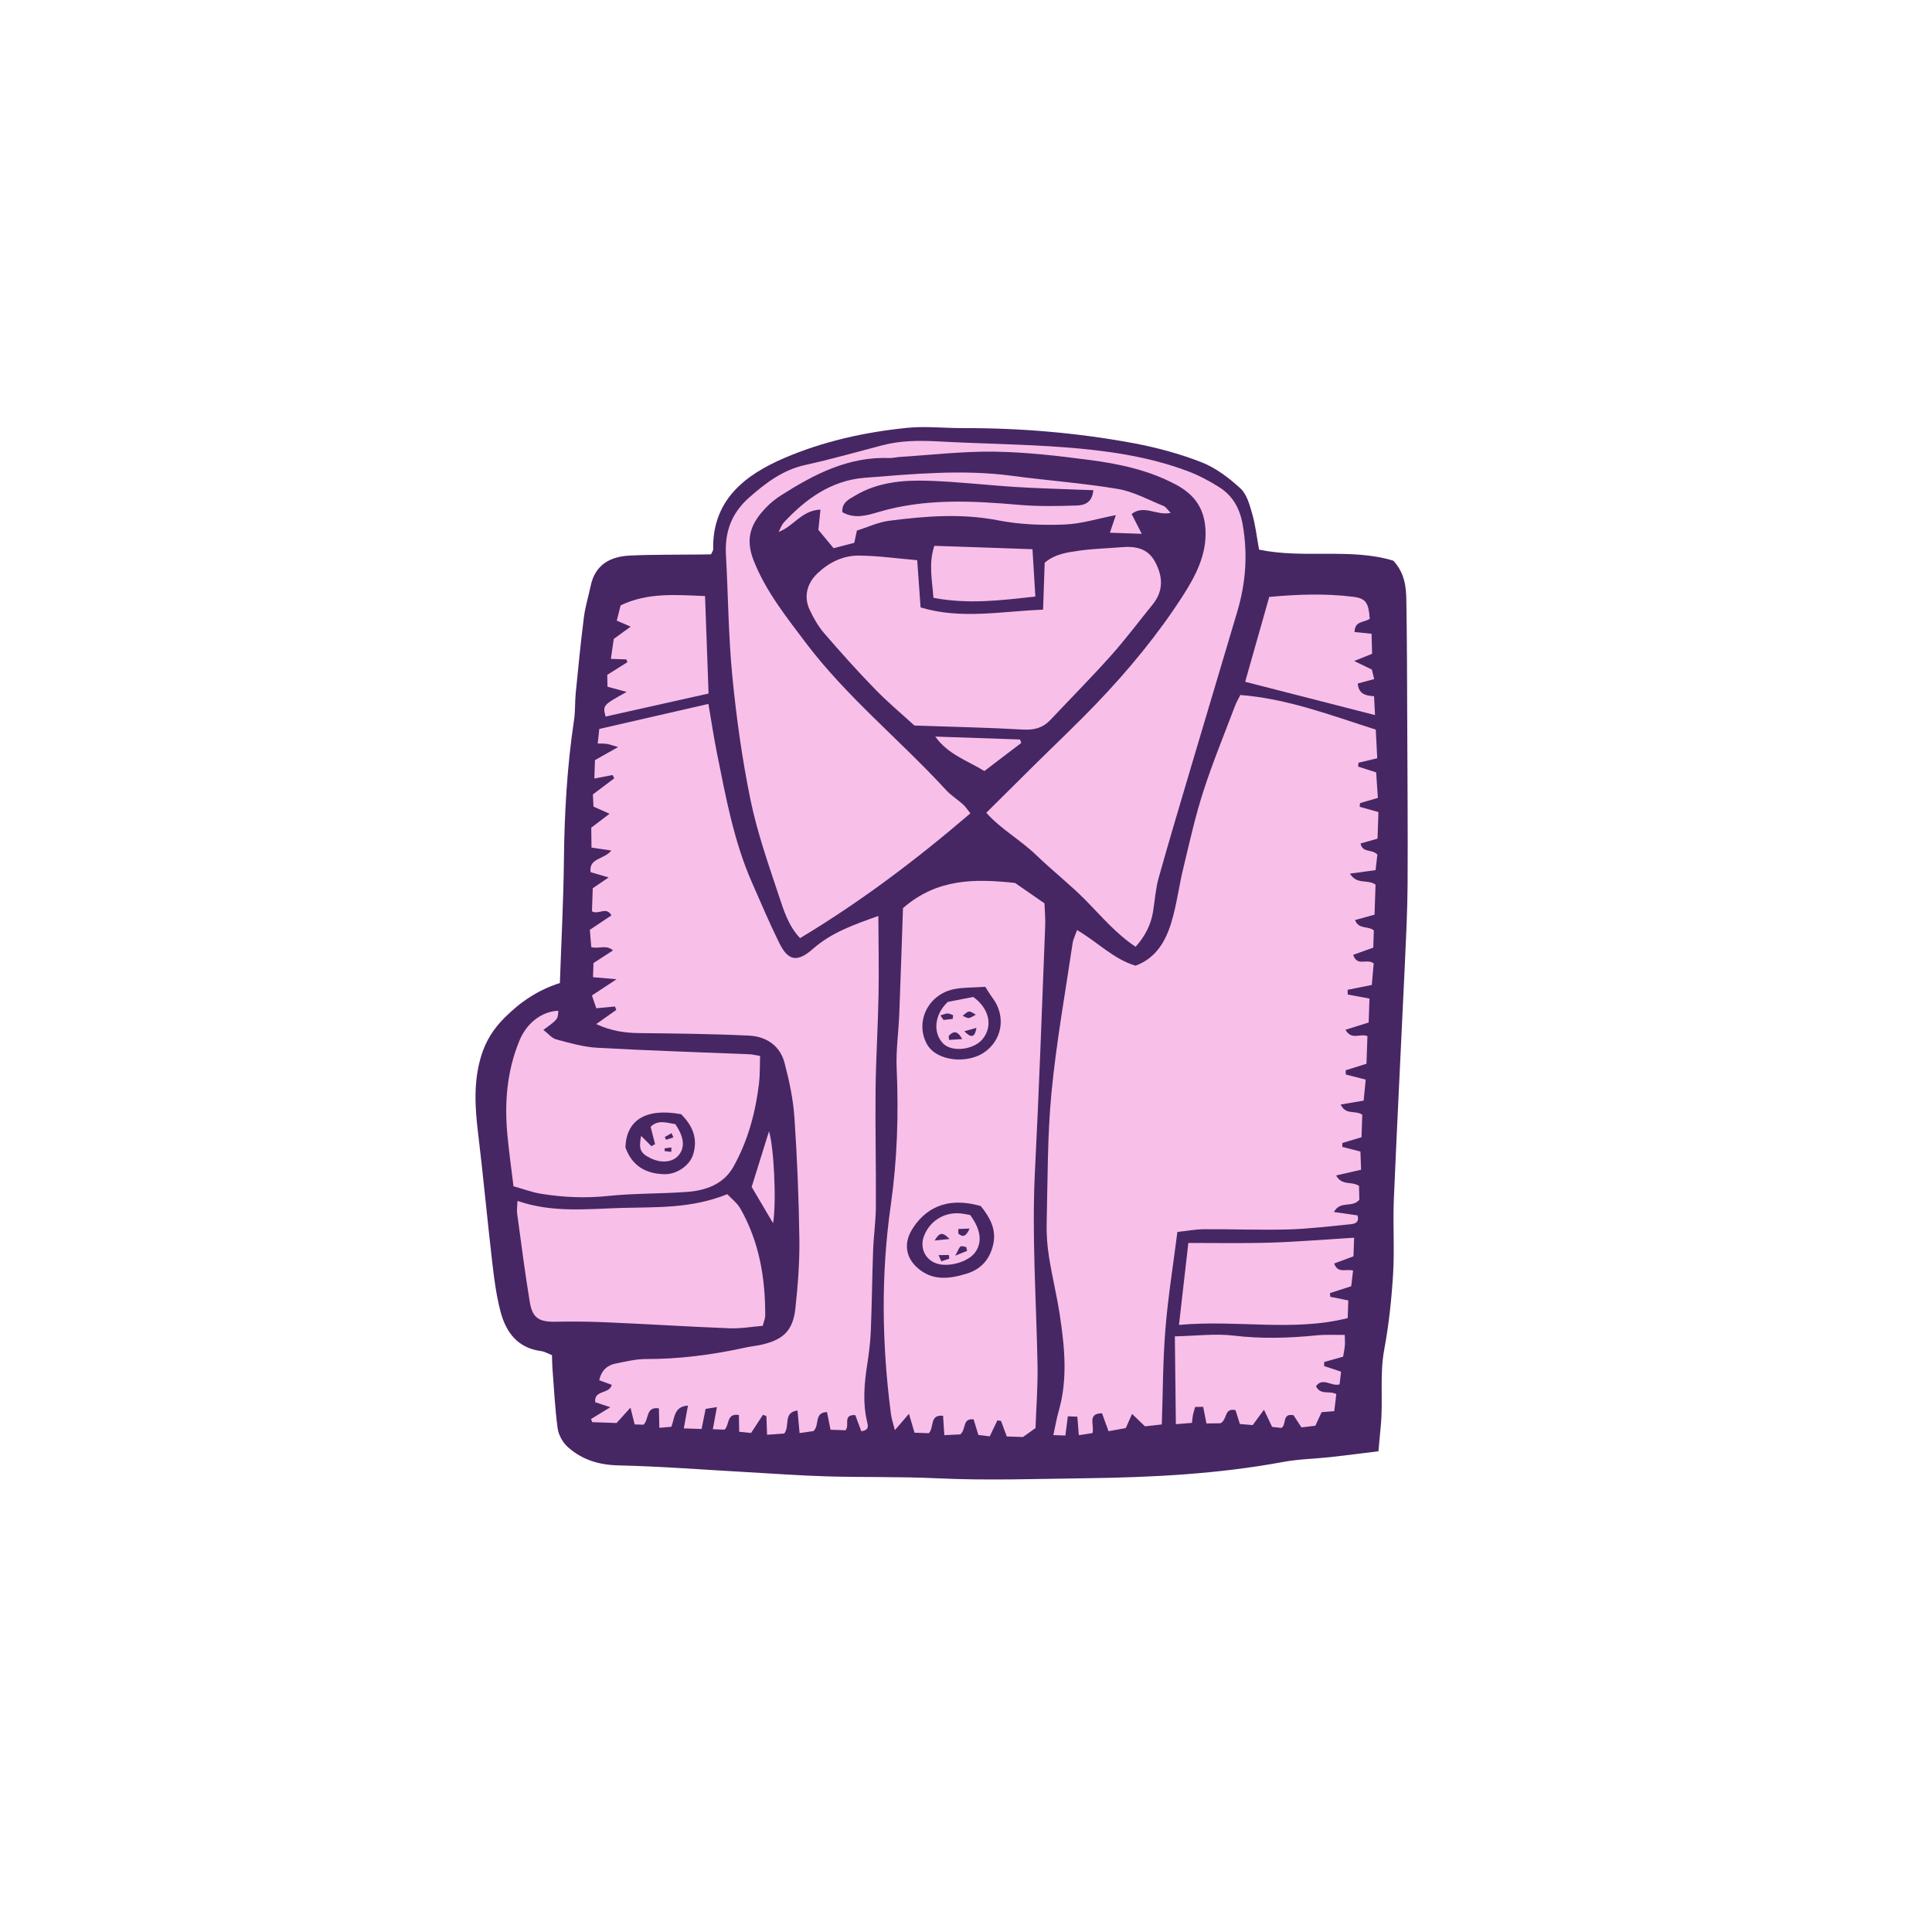 <svg version="1.1" id="svg" xmlns="http://www.w3.org/2000/svg" xmlns:xlink="http://www.w3.org/1999/xlink" x="0px" y="0px"
	 width="200.001px" height="200px" viewBox="0 0 200.001 200" enable-background="new 0 0 200.001 200" xml:space="preserve">
<path class="stroke" fill="#472664"  d="M145.714,91.593c0.032-5.666-0.014-11.331-0.037-16.996c-0.018-4.152-0.021-8.305-0.091-12.457
	c-0.024-1.399-0.167-2.818-1.349-4.098c-4.41-1.344-9.234-0.175-13.898-1.143c-0.237-1.298-0.371-2.521-0.704-3.688
	c-0.267-0.936-0.558-2.036-1.22-2.647c-1.186-1.09-2.556-2.133-4.038-2.712c-2.271-0.886-4.67-1.534-7.072-1.98
	c-5.818-1.079-11.703-1.57-17.627-1.554c-1.925,0.006-3.869-0.218-5.773-0.027c-4.376,0.44-8.703,1.399-12.718,3.126
	c-4.02,1.729-7.456,4.316-7.359,9.448c0.002,0.151-0.128,0.305-0.224,0.518c-0.35,0.007-0.689,0.015-1.03,0.02
	c-2.456,0.03-4.916-0.005-7.368,0.109c-2.03,0.096-3.604,0.938-4.062,3.148c-0.227,1.086-0.563,2.157-0.701,3.254
	c-0.33,2.605-0.586,5.221-0.844,7.835c-0.092,0.93-0.037,1.877-0.176,2.798c-0.721,4.807-0.996,9.639-1.046,14.497
	c-0.046,4.2-0.27,8.399-0.418,12.72c-2.258,0.71-4.099,1.957-5.736,3.601c-1.155,1.159-1.945,2.406-2.415,3.964
	c-0.803,2.653-0.642,5.298-0.315,7.989c0.54,4.465,0.95,8.943,1.469,13.41c0.194,1.68,0.417,3.372,0.841,5.006
	c0.559,2.158,1.756,3.811,4.21,4.131c0.378,0.051,0.735,0.27,1.13,0.421c0.015,0.49,0.01,0.894,0.041,1.295
	c0.163,2.095,0.263,4.201,0.543,6.279c0.092,0.685,0.522,1.46,1.039,1.925c1.479,1.336,3.242,1.87,5.295,1.914
	c4.319,0.097,8.633,0.437,12.948,0.677c2.861,0.158,5.718,0.373,8.579,0.458c3.8,0.111,7.605,0.019,11.4,0.198
	c5.149,0.244,10.287,0.063,15.435-0.004c6.854-0.091,13.662-0.435,20.415-1.688c1.601-0.298,3.25-0.321,4.873-0.499
	c1.616-0.178,3.23-0.391,4.984-0.604c0.089-0.958,0.164-1.82,0.247-2.679c0.25-2.611-0.134-5.234,0.354-7.855
	c0.481-2.578,0.758-5.209,0.918-7.83c0.156-2.561-0.033-5.142,0.076-7.706c0.341-8.057,0.761-16.107,1.131-24.161
	C145.551,97.203,145.696,94.397,145.714,91.593z"/>
<path fill-rule="evenodd" clip-rule="evenodd" fill="#f8bfe9" class="fill" d="M111.495,96.279c2.112,1.23,3.754,2.997,6.054,3.689
	c2.104-0.771,3.099-2.503,3.691-4.42c0.566-1.834,0.794-3.769,1.247-5.641c0.644-2.665,1.234-5.354,2.074-7.959
	c0.967-3,2.174-5.922,3.288-8.874c0.141-0.373,0.349-0.719,0.551-1.127c4.884,0.38,9.354,2.097,14.02,3.583
	c0.053,1.028,0.103,1.99,0.152,2.966c-0.767,0.183-1.351,0.322-1.935,0.461c-0.017,0.133-0.031,0.266-0.047,0.399
	c0.553,0.177,1.105,0.354,1.87,0.599c0.055,0.816,0.115,1.714,0.177,2.644c-0.696,0.204-1.271,0.372-1.847,0.54
	c-0.012,0.127-0.023,0.253-0.036,0.381c0.605,0.169,1.21,0.337,1.943,0.542c-0.03,0.878-0.061,1.783-0.095,2.754
	c-0.587,0.168-1.16,0.332-1.758,0.503c0.229,1.024,1.161,0.533,1.743,1.147c-0.051,0.443-0.123,1.047-0.188,1.611
	c-0.923,0.126-1.689,0.229-2.651,0.361c0.724,1.184,1.805,0.548,2.65,1.139c-0.033,0.951-0.07,2.022-0.107,3.111
	c-0.658,0.181-1.305,0.357-2.019,0.554c0.389,1.009,1.321,0.566,1.948,1.075c-0.019,0.516-0.04,1.126-0.062,1.783
	c-0.704,0.251-1.383,0.495-2.077,0.744c0.411,1.263,1.423,0.331,2.124,0.889c-0.062,0.694-0.132,1.483-0.197,2.229
	c-0.923,0.186-1.713,0.344-2.503,0.501c0.004,0.164,0.009,0.327,0.012,0.492c0.705,0.131,1.409,0.262,2.251,0.417
	c-0.027,0.82-0.057,1.659-0.083,2.477c-0.806,0.253-1.552,0.487-2.398,0.752c0.627,1.118,1.489,0.353,2.271,0.654
	c-0.032,0.896-0.063,1.843-0.1,2.865c-0.695,0.218-1.426,0.446-2.155,0.676c0.005,0.146,0.009,0.293,0.016,0.439
	c0.619,0.158,1.239,0.316,2.06,0.526c-0.068,0.694-0.142,1.418-0.215,2.174c-0.809,0.139-1.515,0.258-2.375,0.406
	c0.532,1.134,1.492,0.548,2.235,1.054c-0.024,0.692-0.053,1.519-0.079,2.332c-0.73,0.219-1.359,0.407-1.987,0.596
	c-0.001,0.135-0.003,0.27-0.003,0.403c0.572,0.147,1.146,0.296,1.877,0.483c0.021,0.573,0.043,1.193,0.068,1.883
	c-0.868,0.197-1.665,0.379-2.586,0.588c0.607,1.104,1.554,0.56,2.373,1.082c0.011,0.446,0.025,1.043,0.033,1.439
	c-0.773,0.889-1.952,0.032-2.632,1.267c0.909,0.13,1.662,0.237,2.438,0.348c0.204,0.635-0.157,0.865-0.673,0.913
	c-2.15,0.202-4.303,0.482-6.459,0.542c-2.917,0.081-5.84-0.04-8.757-0.021c-0.913,0.006-1.826,0.184-2.755,0.283
	c-0.439,3.479-0.973,6.761-1.24,10.066c-0.263,3.245-0.257,6.514-0.372,9.859c-0.641,0.072-1.211,0.135-1.741,0.195
	c-0.43-0.412-0.814-0.782-1.337-1.284c-0.271,0.607-0.446,1.004-0.648,1.461c-0.553,0.102-1.117,0.207-1.788,0.33
	c-0.234-0.646-0.445-1.226-0.677-1.858c-1.551,0.018-0.771,1.191-0.984,2.05c-0.399,0.061-0.868,0.134-1.415,0.217
	c-0.061-0.737-0.106-1.292-0.155-1.916c-0.347-0.011-0.611-0.021-0.982-0.034c-0.086,0.677-0.167,1.293-0.254,1.984
	c-0.39-0.012-0.761-0.025-1.247-0.042c0.203-0.92,0.335-1.726,0.559-2.505c0.945-3.3,0.608-6.613,0.11-9.917
	c-0.305-2.021-0.801-4.011-1.12-6.027c-0.181-1.151-0.271-2.332-0.242-3.496c0.113-4.504,0.069-9.027,0.5-13.506
	c0.495-5.169,1.423-10.299,2.183-15.442C111.095,97.227,111.313,96.808,111.495,96.279z"/>
<path fill-rule="evenodd" clip-rule="evenodd" fill="#f8bfe9" class="fill" d="M62.031,142.881c0.24-1.061,0.856-1.559,1.714-1.729
	c1.027-0.204,2.069-0.465,3.104-0.463c3.469,0.007,6.874-0.435,10.252-1.176c0.569-0.126,1.155-0.183,1.722-0.31
	c2.264-0.505,3.267-1.466,3.515-3.755c0.257-2.376,0.445-4.779,0.414-7.167c-0.06-4.205-0.228-8.412-0.514-12.608
	c-0.131-1.905-0.535-3.816-1.028-5.669c-0.473-1.772-1.906-2.711-3.659-2.796c-3.792-0.182-7.592-0.221-11.388-0.262
	c-1.478-0.017-2.886-0.214-4.444-0.933c0.787-0.555,1.433-1.01,2.078-1.467c-0.045-0.117-0.089-0.234-0.136-0.354
	c-0.598,0.057-1.195,0.114-1.933,0.182c-0.128-0.375-0.269-0.783-0.452-1.324c0.764-0.503,1.462-0.962,2.547-1.677
	c-1.037-0.093-1.673-0.149-2.434-0.217c0.016-0.481,0.032-0.968,0.049-1.462c0.658-0.425,1.279-0.826,2.021-1.307
	c-0.73-0.637-1.449-0.122-2.25-0.343c-0.045-0.538-0.096-1.145-0.149-1.789c0.79-0.528,1.508-1.009,2.236-1.497
	c-0.542-0.968-1.341-0.014-2.016-0.423c0.024-0.74,0.052-1.539,0.081-2.385c0.474-0.322,0.937-0.636,1.646-1.118
	c-0.766-0.224-1.276-0.374-1.871-0.547c-0.191-1.485,1.384-1.283,2.147-2.237c-0.698-0.104-1.264-0.188-2.051-0.306
	c-0.007-0.629-0.014-1.298-0.023-2.063c0.593-0.451,1.174-0.892,1.891-1.438c-0.588-0.262-1.083-0.483-1.662-0.741
	c-0.021-0.409-0.043-0.86-0.062-1.26c0.791-0.596,1.5-1.131,2.21-1.667c-0.057-0.114-0.112-0.228-0.169-0.343
	c-0.585,0.112-1.17,0.225-1.889,0.363c0.022-0.667,0.044-1.268,0.065-1.907c0.739-0.417,1.431-0.807,2.397-1.352
	c-0.576-0.164-0.866-0.274-1.164-0.324c-0.27-0.046-0.551-0.027-0.952-0.041c0.052-0.494,0.095-0.877,0.163-1.508
	c3.713-0.852,7.437-1.706,11.299-2.593c0.32,1.859,0.563,3.519,0.896,5.162c0.913,4.525,1.742,9.078,3.617,13.342
	c0.914,2.083,1.805,4.18,2.809,6.221c0.949,1.938,1.908,2.036,3.525,0.611c1.913-1.684,4.267-2.506,6.746-3.384
	c0.01,2.84,0.069,5.506,0.019,8.172c-0.06,3.271-0.271,6.541-0.308,9.813c-0.042,4.033,0.057,8.07,0.032,12.104
	c-0.009,1.515-0.231,3.025-0.287,4.542c-0.102,2.8-0.126,5.604-0.241,8.403c-0.049,1.164-0.205,2.326-0.381,3.479
	c-0.294,1.919-0.457,3.834-0.022,5.755c0.101,0.438,0.315,0.957-0.579,1.074c-0.199-0.533-0.41-1.102-0.621-1.671
	c-1.349-0.067-0.543,1.068-1.014,1.57c-0.438-0.016-0.947-0.033-1.549-0.054c-0.121-0.606-0.239-1.2-0.367-1.832
	c-1.377,0.064-0.723,1.327-1.396,1.97c-0.329,0.048-0.829,0.119-1.442,0.206c-0.076-0.829-0.143-1.545-0.216-2.338
	c-1.532,0.229-0.746,1.565-1.37,2.386c-0.466,0.033-1.075,0.077-1.78,0.126c-0.026-0.746-0.048-1.336-0.069-1.925
	c-0.118-0.048-0.237-0.094-0.356-0.141c-0.377,0.58-0.755,1.159-1.229,1.884c-0.279-0.029-0.717-0.073-1.231-0.125
	c-0.012-0.646-0.022-1.194-0.033-1.736c-1.298-0.204-0.952,1.008-1.478,1.515c-0.341-0.012-0.716-0.024-1.218-0.042
	c0.144-0.784,0.266-1.444,0.422-2.293c-0.482,0.079-0.828,0.134-1.17,0.188c-0.146,0.727-0.269,1.346-0.417,2.079
	c-0.61-0.021-1.152-0.039-1.841-0.062c0.147-0.808,0.278-1.521,0.431-2.361c-1.476,0.101-1.358,1.276-1.723,2.196
	c-0.335,0.028-0.716,0.061-1.238,0.104c-0.016-0.705-0.03-1.317-0.047-2.011c-1.391-0.213-1.008,1.169-1.596,1.692
	c-0.242-0.008-0.528-0.019-0.914-0.032c-0.11-0.444-0.223-0.892-0.434-1.736c-0.621,0.688-1.02,1.13-1.437,1.591
	c-0.829-0.029-1.673-0.058-2.517-0.087c-0.043-0.108-0.085-0.216-0.129-0.323c0.589-0.361,1.179-0.723,1.998-1.225
	c-0.658-0.218-1.103-0.366-1.564-0.519c-0.139-1.301,1.448-0.805,1.716-1.792C62.938,143.221,62.533,143.069,62.031,142.881z"/>
<path fill-rule="evenodd" clip-rule="evenodd" fill="#f8bfe9" class="fill" d="M102.101,84.137c1.805-1.792,3.334-3.312,4.865-4.828
	c2.199-2.175,4.451-4.297,6.589-6.53c3.276-3.423,6.298-7.078,8.864-11.059c1.315-2.041,2.5-4.256,2.374-6.851
	c-0.106-2.155-1.057-3.631-3.062-4.701c-2.864-1.529-5.929-2.16-9.053-2.567c-3.24-0.424-6.511-0.8-9.774-0.844
	c-3.26-0.044-6.527,0.344-9.789,0.548c-0.35,0.022-0.697,0.123-1.044,0.109c-4.256-0.161-7.815,1.692-11.252,3.887
	c-0.54,0.344-1.049,0.759-1.493,1.217c-1.51,1.562-2.249,3.119-1.311,5.498c1.257,3.185,3.31,5.745,5.305,8.402
	c4.274,5.695,9.838,10.162,14.621,15.373c0.509,0.554,1.176,0.962,1.738,1.471c0.279,0.253,0.489,0.581,0.777,0.934
	c-5.605,4.806-11.36,9.153-17.635,12.922c-1.196-1.267-1.684-2.853-2.186-4.367c-1.086-3.27-2.241-6.545-2.936-9.908
	c-0.871-4.224-1.464-8.522-1.887-12.817c-0.41-4.18-0.43-8.396-0.663-12.593c-0.132-2.374,0.579-4.317,2.403-5.928
	c1.734-1.53,3.499-2.865,5.833-3.377c2.679-0.588,5.321-1.345,7.977-2.037c1.892-0.493,3.804-0.504,5.744-0.398
	c4.377,0.24,8.767,0.282,13.134,0.614c4.314,0.329,8.611,0.93,12.699,2.461c1.141,0.427,2.239,1.012,3.271,1.662
	c1.401,0.883,2.136,2.199,2.433,3.877c0.539,3.068,0.321,6.05-0.562,9.012c-1.57,5.264-3.141,10.528-4.702,15.795
	c-1.16,3.92-2.336,7.836-3.438,11.772c-0.312,1.117-0.389,2.301-0.572,3.454c-0.218,1.363-0.803,2.542-1.812,3.672
	c-1.984-1.32-3.473-3.086-5.09-4.736c-1.634-1.666-3.49-3.11-5.172-4.733C105.638,86.945,103.568,85.8,102.101,84.137z"/>
<path fill-rule="evenodd" clip-rule="evenodd" fill="#f8bfe9" class="fill" d="M93.477,94.01c3.53-3.088,7.462-3.053,11.604-2.605
	c0.912,0.631,1.914,1.326,3.045,2.11c0.027,0.778,0.104,1.584,0.071,2.385c-0.335,8.411-0.624,16.824-1.054,25.231
	c-0.346,6.73,0.138,13.438,0.262,20.155c0.041,2.212-0.134,4.429-0.207,6.546c-0.535,0.382-0.911,0.65-1.301,0.929
	c-0.565-0.02-1.136-0.039-1.673-0.058c-0.22-0.588-0.409-1.097-0.597-1.606c-0.126-0.021-0.25-0.041-0.376-0.062
	c-0.248,0.521-0.498,1.041-0.794,1.656c-0.335-0.041-0.725-0.088-1.177-0.145c-0.172-0.564-0.336-1.098-0.492-1.614
	c-1.203-0.129-0.736,1.039-1.38,1.557c-0.405,0.021-0.967,0.048-1.652,0.078c-0.047-0.724-0.086-1.332-0.129-2.006
	c-1.432-0.156-0.896,1.231-1.481,1.806c-0.452-0.016-0.963-0.034-1.476-0.052c-0.173-0.589-0.327-1.118-0.575-1.959
	c-0.55,0.639-0.922,1.07-1.457,1.69c-0.17-0.679-0.34-1.149-0.404-1.633c-0.943-7.219-1.056-14.418-0.02-21.662
	c0.667-4.678,0.819-9.421,0.608-14.167c-0.082-1.855,0.196-3.728,0.27-5.594C93.235,101.314,93.351,97.637,93.477,94.01z
	 M101.534,124.856c-3.707-1.074-5.883,0.423-7.111,2.405c-0.883,1.427-0.668,2.897,0.532,3.969c1.549,1.384,3.301,1.178,5.112,0.62
	c1.566-0.483,2.439-1.561,2.764-3.094C103.147,127.254,102.482,126.031,101.534,124.856z M101.995,102.154
	c-1.352,0.092-2.298,0.057-3.201,0.236c-2.707,0.534-4.057,3.34-2.883,5.614c0.98,1.902,4.189,2.124,5.916,0.979
	c1.93-1.277,2.346-3.769,0.929-5.669C102.476,102.939,102.238,102.529,101.995,102.154z"/>
<path fill-rule="evenodd" clip-rule="evenodd" fill="#f8bfe9" class="fill" d="M94.664,75.108c-1.155-1.058-2.68-2.33-4.059-3.744
	c-1.834-1.881-3.587-3.844-5.304-5.831c-0.602-0.696-1.066-1.537-1.469-2.372c-0.654-1.359-0.318-2.753,0.801-3.815
	c1.194-1.13,2.641-1.839,4.256-1.831c1.967,0.009,3.933,0.296,6.061,0.477c0.121,1.713,0.229,3.208,0.349,4.887
	c4.155,1.264,8.347,0.403,12.681,0.232c0.061-1.728,0.113-3.288,0.167-4.858c1.07-0.91,2.364-1.078,3.613-1.253
	c1.445-0.202,2.911-0.233,4.366-0.355c1.43-0.119,2.701,0.115,3.449,1.517c0.813,1.521,0.892,3.007-0.256,4.421
	c-1.436,1.769-2.804,3.599-4.319,5.296c-2.024,2.264-4.167,4.422-6.249,6.636c-0.778,0.827-1.672,1.078-2.83,1.011
	C102.378,75.321,98.823,75.251,94.664,75.108z"/>
<path fill-rule="evenodd" clip-rule="evenodd" fill="#f8bfe9" class="fill" d="M78.684,109.312c-0.035,1.002-0.002,1.924-0.109,2.829
	c-0.362,3.041-1.157,5.976-2.657,8.649c-0.994,1.772-2.807,2.442-4.73,2.591c-2.738,0.209-5.5,0.138-8.227,0.424
	c-2.358,0.249-4.668,0.146-6.979-0.231c-0.9-0.147-1.771-0.477-2.826-0.772c-0.223-1.843-0.466-3.563-0.629-5.292
	c-0.315-3.36-0.057-6.652,1.256-9.812c0.744-1.791,2.298-3.002,4.008-3.064c-0.031,0.878-0.031,0.878-1.541,1.978
	c0.48,0.366,0.861,0.859,1.34,0.988c1.397,0.377,2.824,0.786,4.256,0.866c5.254,0.292,10.513,0.456,15.769,0.672
	C77.844,109.146,78.073,109.211,78.684,109.312z M70.507,115.342c-3.623-0.662-5.657,0.582-5.764,3.424
	c0.664,1.921,2.109,2.738,4.018,2.787c1.301,0.032,2.633-0.892,2.992-2.038C72.284,117.825,71.644,116.465,70.507,115.342z"/>
<path fill-rule="evenodd" clip-rule="evenodd" fill="#f8bfe9" class="fill" d="M75.285,123.622c0.448,0.48,1.026,0.906,1.352,1.479
	c1.958,3.435,2.597,7.197,2.579,11.1c-0.002,0.278-0.131,0.554-0.255,1.048c-1.131,0.092-2.278,0.299-3.415,0.255
	c-4.256-0.165-8.507-0.431-12.762-0.619c-1.746-0.077-3.498-0.093-5.245-0.059c-1.717,0.034-2.421-0.363-2.696-2.038
	c-0.505-3.05-0.891-6.119-1.31-9.181c-0.045-0.325,0.015-0.666,0.037-1.291c3.662,1.27,7.272,0.826,10.861,0.727
	C67.974,124.944,71.558,125.131,75.285,123.622z"/>
<path fill-rule="evenodd" clip-rule="evenodd" fill="#f8bfe9" class="fill" d="M122.048,137.154c0.335-2.944,0.637-5.588,0.969-8.484
	c2.842-0.005,5.681,0.056,8.513-0.033c2.843-0.09,5.68-0.329,8.649-0.51c-0.027,0.763-0.047,1.312-0.067,1.927
	c-0.647,0.24-1.32,0.49-2.001,0.746c0.4,1.062,1.172,0.53,1.96,0.723c-0.069,0.58-0.138,1.166-0.192,1.626
	c-0.853,0.275-1.529,0.493-2.205,0.714c0.012,0.127,0.023,0.256,0.035,0.383c0.579,0.115,1.159,0.231,1.867,0.374
	c-0.021,0.614-0.042,1.224-0.062,1.83C133.855,137.879,128.128,136.608,122.048,137.154z"/>
<path fill-rule="evenodd" clip-rule="evenodd" fill="#f8bfe9" class="fill" d="M124.553,145.635c-0.319,0.006-0.539,0.008-0.831,0.014
	c-0.082,0.292-0.17,0.558-0.228,0.83c-0.048,0.223-0.058,0.452-0.101,0.816c-0.51,0.04-0.987,0.081-1.668,0.137
	c-0.035-3.071-0.067-5.955-0.104-9.092c2.171-0.047,4.157-0.308,6.086-0.078c2.868,0.342,5.693,0.264,8.544-0.023
	c0.958-0.096,1.932-0.038,2.958-0.052c0.009,0.528,0.039,0.814,0.011,1.093c-0.037,0.399-0.119,0.795-0.178,1.162
	c-0.705,0.198-1.329,0.373-1.953,0.549c-0.007,0.14-0.015,0.282-0.021,0.422c0.555,0.185,1.11,0.368,1.76,0.585
	c-0.051,0.419-0.101,0.861-0.152,1.31c-0.832,0.263-1.727-0.782-2.441,0.188c0.433,0.965,1.386,0.43,2.101,0.822
	c-0.065,0.545-0.132,1.105-0.212,1.765c-0.442,0.037-0.816,0.066-1.312,0.107c-0.186,0.399-0.393,0.854-0.646,1.403
	c-0.45,0.055-0.958,0.115-1.438,0.171c-0.331-0.504-0.604-0.926-0.825-1.262c-1.215-0.215-0.691,0.93-1.237,1.318
	c-0.285-0.03-0.622-0.068-0.979-0.107c-0.243-0.515-0.474-1.001-0.841-1.776c-0.475,0.647-0.79,1.077-1.167,1.591
	c-0.37-0.032-0.823-0.07-1.329-0.113c-0.161-0.519-0.311-0.995-0.448-1.434c-1.214-0.269-0.819,0.996-1.563,1.356
	c-0.344,0.005-0.856,0.012-1.447,0.019C124.771,146.759,124.667,146.224,124.553,145.635z"/>
<path fill-rule="evenodd" clip-rule="evenodd" fill="#f8bfe9" class="fill" d="M141.798,64.054c-0.594,0.423-1.563,0.194-1.572,1.376
	c0.548,0.054,1.085,0.107,1.759,0.174c0.019,0.665,0.037,1.348,0.057,2.079c-0.53,0.212-0.989,0.396-1.86,0.744
	c0.798,0.386,1.262,0.61,1.834,0.888c0.053,0.217,0.132,0.542,0.24,0.981c-0.601,0.163-1.122,0.305-1.703,0.463
	c0.085,1.018,0.732,1.268,1.691,1.311c0.031,0.621,0.062,1.222,0.098,1.955c-4.584-1.176-8.961-2.298-13.441-3.447
	c0.812-2.862,1.634-5.764,2.49-8.784c2.906-0.268,5.814-0.377,8.713-0.011C141.404,61.947,141.677,62.416,141.798,64.054z"/>
<path fill-rule="evenodd" clip-rule="evenodd" fill="#f8bfe9" class="fill" d="M84.717,54.849c0.069-0.659,0.139-1.316,0.219-2.095
	c-1.986,0.086-2.796,1.765-4.333,2.303c0.179-0.329,0.301-0.713,0.549-0.98c2.288-2.458,4.92-4.352,8.394-4.622
	c5.067-0.395,10.136-0.881,15.227-0.199c3.646,0.489,7.325,0.75,10.948,1.359c1.633,0.274,3.168,1.136,4.734,1.764
	c0.232,0.093,0.393,0.371,0.737,0.712c-1.438,0.334-2.731-0.891-4.044,0.114c0.34,0.67,0.641,1.261,1.044,2.055
	c-1.192-0.041-2.195-0.076-3.294-0.114c0.205-0.609,0.399-1.188,0.613-1.821c-1.855,0.357-3.592,0.913-5.346,0.976
	c-2.264,0.081-4.586,0.005-6.801-0.428c-3.805-0.744-7.558-0.452-11.322,0.037c-1.135,0.147-2.223,0.666-3.337,1.016
	c-0.101,0.478-0.179,0.85-0.268,1.265c-0.763,0.198-1.487,0.386-2.147,0.557C85.757,56.105,85.291,55.541,84.717,54.849z
	 M113.181,50.744c-0.65-0.022-1.104-0.035-1.558-0.054c-2.15-0.088-4.304-0.14-6.449-0.276c-3.026-0.192-6.044-0.548-9.071-0.646
	c-2.63-0.083-5.262,0.142-7.609,1.555c-0.622,0.374-1.368,0.702-1.293,1.699c1.282,0.729,2.564,0.33,3.744-0.019
	c4.811-1.422,9.674-1.167,14.574-0.739c1.965,0.171,3.955,0.13,5.931,0.067C112.22,52.307,113.073,52.066,113.181,50.744z"/>
<path fill-rule="evenodd" clip-rule="evenodd" fill="#f8bfe9" class="fill" d="M72.986,61.703c0.126,3.427,0.243,6.671,0.365,10.091
	c-3.644,0.815-7.152,1.6-10.659,2.384c-0.304-1.171-0.304-1.171,2.18-2.55c-0.722-0.196-1.293-0.351-1.988-0.54
	c-0.006-0.434-0.012-0.866-0.02-1.228c0.773-0.486,1.43-0.899,2.087-1.312c-0.036-0.095-0.073-0.19-0.109-0.286
	c-0.475-0.016-0.944-0.033-1.603-0.056c0.105-0.731,0.202-1.4,0.298-2.064c0.552-0.402,1.056-0.769,1.746-1.271
	c-0.552-0.241-0.929-0.405-1.435-0.625c0.131-0.51,0.268-1.05,0.402-1.579C67.023,61.331,69.866,61.578,72.986,61.703z"/>
<path fill-rule="evenodd" clip-rule="evenodd" fill="#f8bfe9" class="fill" d="M106.882,56.855c0.097,1.608,0.191,3.155,0.299,4.896
	c-3.603,0.408-6.973,0.817-10.554,0.136c-0.12-1.794-0.524-3.534,0.097-5.383C100.088,56.62,103.331,56.732,106.882,56.855z"/>
<path fill-rule="evenodd" clip-rule="evenodd" fill="#f8bfe9" class="fill" d="M96.821,76.25c2.924,0.101,5.846,0.202,8.768,0.302
	c0.046,0.118,0.091,0.236,0.137,0.353c-1.256,0.958-2.514,1.916-3.823,2.913C100.14,78.728,98.153,78.12,96.821,76.25z"/>
<path fill-rule="evenodd" clip-rule="evenodd" fill="#f8bfe9" class="fill" d="M77.812,122.872c0.632-2.028,1.218-3.906,1.795-5.761
	c0.494,1.575,0.795,7.188,0.425,9.521C79.206,125.234,78.522,124.076,77.812,122.872z"/>
<path fill-rule="evenodd" clip-rule="evenodd" fill="#f8bfe9" class="fill" d="M100.424,125.772c1.142,1.518,1.285,2.892,0.485,3.926
	c-0.754,0.973-2.775,1.521-3.994,1.085c-1.177-0.423-1.718-1.645-1.26-2.838c0.592-1.53,2.039-2.456,3.683-2.338
	C99.683,125.632,100.023,125.711,100.424,125.772z M100.114,129.492c-0.03-0.133-0.06-0.267-0.089-0.399
	c-0.199-0.025-0.459-0.141-0.584-0.055c-0.171,0.117-0.238,0.384-0.552,0.948C99.549,129.72,99.831,129.605,100.114,129.492z
	 M99.206,127.227c-0.001,0.156,0,0.312-0.002,0.467c0.428,0.384,0.777,0.374,1.167-0.511
	C99.87,127.201,99.538,127.215,99.206,127.227z M96.755,128.419c0.587-0.062,0.924-0.097,1.535-0.16
	C97.587,127.515,97.251,127.57,96.755,128.419z M97.163,129.93c0.144,0.33,0.188,0.43,0.28,0.642
	c0.268-0.089,0.546-0.181,0.824-0.274c-0.015-0.126-0.027-0.253-0.042-0.382C97.903,129.921,97.583,129.925,97.163,129.93z"/>
<path fill-rule="evenodd" clip-rule="evenodd" fill="#f8bfe9" class="fill" d="M98.121,103.714c0.872-0.168,1.775-0.344,2.63-0.508
	c1.668,1.194,2.056,3.021,0.974,4.353c-0.923,1.135-3.193,1.392-4.091,0.464C96.537,106.893,96.741,104.995,98.121,103.714z
	 M99.612,107.563c-0.558-0.985-0.972-0.765-1.379-0.347c-0.052,0.053,0.003,0.208,0.014,0.436
	C98.61,107.628,98.97,107.605,99.612,107.563z M101.082,106.407c-0.355,0.098-0.71,0.194-1.26,0.347
	C100.53,107.465,100.907,107.437,101.082,106.407z M99.658,105.157c0.238,0.095,0.441,0.248,0.627,0.229
	c0.228-0.025,0.438-0.196,0.729-0.341C100.306,104.589,100.306,104.589,99.658,105.157z M98.63,105.477
	c0.011-0.131,0.021-0.262,0.033-0.392c-0.196-0.062-0.395-0.179-0.586-0.17c-0.245,0.014-0.485,0.131-0.729,0.204
	c0.109,0.155,0.22,0.312,0.33,0.468C97.996,105.549,98.313,105.513,98.63,105.477z"/>
<path fill-rule="evenodd" clip-rule="evenodd" fill="#f8bfe9" class="fill" d="M66.369,117.586c0.437,0.438,0.754,0.754,1.07,1.07
	c0.125-0.071,0.251-0.144,0.376-0.217c-0.148-0.576-0.299-1.153-0.463-1.789c0.785-0.793,1.699-0.392,2.549-0.287
	c0.925,1.344,1.03,2.417,0.35,3.229c-0.617,0.735-1.769,0.856-2.902,0.306C66.29,119.383,66.095,118.963,66.369,117.586z
	 M69.707,117.745c-0.062-0.147-0.124-0.294-0.185-0.44c-0.236,0.134-0.471,0.266-0.704,0.4c0.045,0.095,0.089,0.189,0.134,0.283
	C69.203,117.907,69.455,117.826,69.707,117.745z M69.493,119.239c0.004-0.15,0.005-0.302,0.008-0.452
	c-0.232,0.029-0.465,0.059-0.696,0.088c0.001,0.096,0.002,0.192,0.003,0.289C69.036,119.188,69.265,119.214,69.493,119.239z"/>
</svg>
